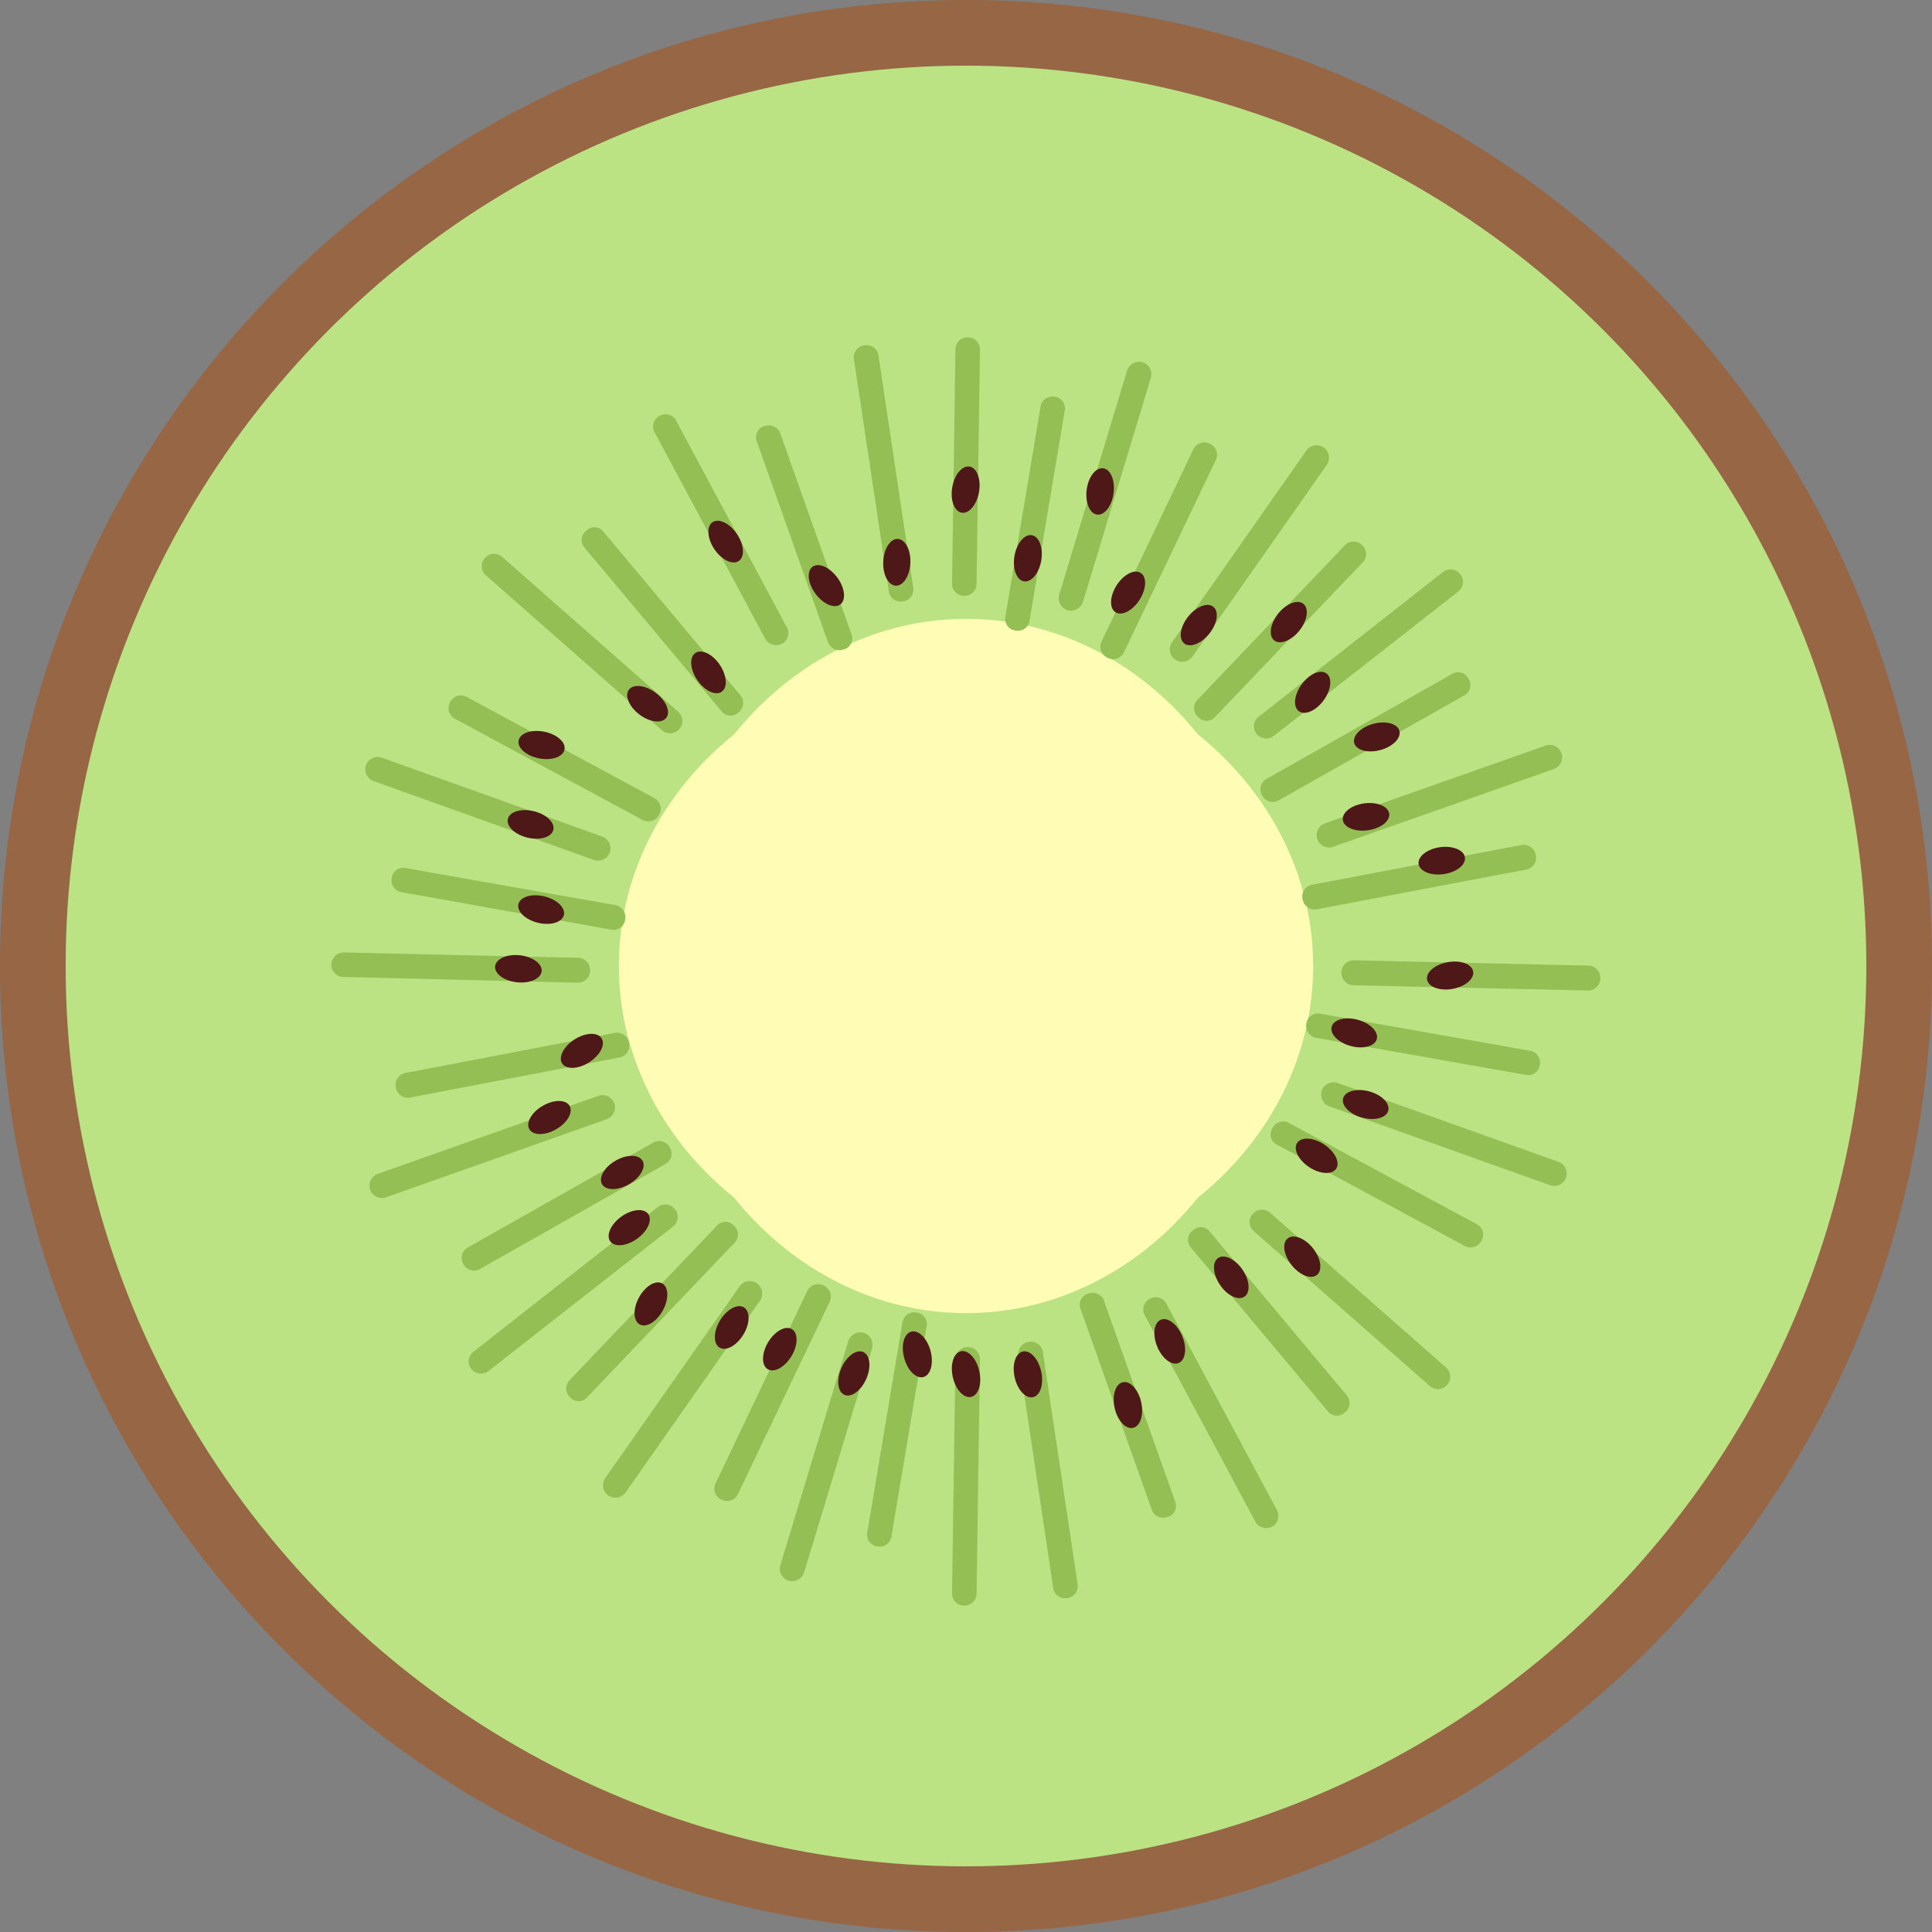 <svg xmlns="http://www.w3.org/2000/svg" viewBox="0 0 512 512">
  <rect x="0" y="0" width="512" height="512" fill="#808080" stroke="none"/>
  <defs>
    <style>
      .cls-1 {
        fill: none;
      }

      .cls-2 {
        fill: #966645;
      }

      .cls-3 {
        fill: #bbe383;
      }

      .cls-4 {
        fill: #fffcb5;
      }

      .cls-5 {
        fill: #93bf54;
      }

      .cls-6 {
        fill: #4f1818;
      }
    </style>
  </defs>
  <title>logo-top</title>
  <g id="Слой_2" data-name="Слой 2">
    <g id="Слой_1-2" data-name="Слой 1">
      <g id="Layer_1" data-name="Layer 1">
        <path class="cls-1" d="M499.2,175.86V336.14a257.28,257.28,0,0,0,0-160.28Z" />
        <path class="cls-2"
          d="M512,256a255.55,255.55,0,0,1-12.8,80.14C465.57,438.27,369.39,512,256,512,114.62,512,0,397.38,0,256S114.62,0,256,0C369.39,0,465.57,73.73,499.2,175.86A255.55,255.55,0,0,1,512,256Z" />
        <circle class="cls-3" cx="256" cy="256" r="238.6" />
        <ellipse class="cls-4" cx="256" cy="256" rx="82.5" ry="92" />
        <ellipse class="cls-4" cx="256" cy="256" rx="92" ry="82.5" />
        <path class="cls-5"
          d="M258.8,154.7a3.18,3.18,0,0,1-3.16,3.2h-.14a3.18,3.18,0,0,1-3.2-3.16v-.14l.9-62a3.18,3.18,0,0,1,3.16-3.2h.14a3.18,3.18,0,0,1,3.2,3.16v.14Z" />
        <path class="cls-5"
          d="M258.8,422.3a3.18,3.18,0,0,1-3.16,3.2h-.14a3.18,3.18,0,0,1-3.2-3.16v-.14l.9-62a3.18,3.18,0,0,1,3.16-3.2h.14a3.18,3.18,0,0,1,3.2,3.16v.14Z" />
        <path class="cls-5"
          d="M272.8,164.7a3.14,3.14,0,0,1-3.7,2.4h0a3.1,3.1,0,0,1-2.7-3.47v0l9.4-56.1a3.19,3.19,0,0,1,3.7-2.4h0a3.1,3.1,0,0,1,2.7,3.47v0Z" />
        <path class="cls-5"
          d="M236.2,407.4a3.14,3.14,0,0,1-3.7,2.4h0a3.1,3.1,0,0,1-2.7-3.47v0l9.4-56.1a3.14,3.14,0,0,1,3.7-2.4h0a3.1,3.1,0,0,1,2.7,3.47v0Z" />
        <path class="cls-5"
          d="M287,159.5a3.35,3.35,0,0,1-4.1,2.2h0a3.35,3.35,0,0,1-2.2-4.1l18-59.4a3.35,3.35,0,0,1,4.1-2.2h0a3.35,3.35,0,0,1,2.2,4.1Z" />
        <path class="cls-5"
          d="M213.1,416.7a3.35,3.35,0,0,1-4.1,2.2h0a3.35,3.35,0,0,1-2.2-4.1l18-59.4a3.35,3.35,0,0,1,4.1-2.2h0a3.35,3.35,0,0,1,2.2,4.1Z" />
        <path class="cls-5"
          d="M297.8,173a3.17,3.17,0,0,1-4.27,1.32l0,0h0a3.19,3.19,0,0,1-1.7-4.1l24.5-51.3a3.17,3.17,0,0,1,4.27-1.32l0,0h0a3.19,3.19,0,0,1,1.7,4.1Z" />
        <path class="cls-5"
          d="M195.5,396.1a3.17,3.17,0,0,1-4.27,1.32l0,0h0a3.19,3.19,0,0,1-1.7-4.1L214,342a3.17,3.17,0,0,1,4.27-1.32l0,0h0a3.19,3.19,0,0,1,1.7,4.1Z" />
        <path class="cls-5"
          d="M316,174a3.33,3.33,0,0,1-4.6.8h0a3.33,3.33,0,0,1-.8-4.6l35.6-50.8a3.33,3.33,0,0,1,4.6-.8h0a3.33,3.33,0,0,1,.8,4.6Z" />
        <path class="cls-5"
          d="M165.8,395.5a3.33,3.33,0,0,1-4.6.8h0a3.33,3.33,0,0,1-.8-4.6L196,340.9a3.33,3.33,0,0,1,4.6-.8h0a3.33,3.33,0,0,1,.8,4.6Z" />
        <path class="cls-5"
          d="M321.9,190.1a3,3,0,0,1-4.31,0l-.09-.09h0a3.16,3.16,0,0,1-.3-4.4l39.3-41.2a3.16,3.16,0,0,1,4.48.08l0,0h0a3.16,3.16,0,0,1,.3,4.4Z" />
        <path class="cls-5"
          d="M155.5,370.4a3,3,0,0,1-4.31,0l-.09-.09h0a3.16,3.16,0,0,1-.3-4.4l39.3-41.2a3,3,0,0,1,4.31,0l.09.09h0a3.16,3.16,0,0,1,.3,4.4Z" />
        <path class="cls-5"
          d="M337.6,195a3.31,3.31,0,0,1-4.6-.5h0a3.23,3.23,0,0,1,.52-4.54l.08-.06,48.8-38.3a3.23,3.23,0,0,1,4.54.52l.06.08h0a3.23,3.23,0,0,1-.52,4.54l-.08.06Z" />
        <path class="cls-5"
          d="M129.5,363.3a3.31,3.31,0,0,1-4.6-.5h0a3.23,3.23,0,0,1,.52-4.54l.08-.06,48.8-38.3a3.23,3.23,0,0,1,4.54.52l.06.08h0a3.23,3.23,0,0,1-.52,4.54l-.08.06Z" />
        <path class="cls-5"
          d="M338.7,212.2a3.14,3.14,0,0,1-4.2-1.4h0a3.13,3.13,0,0,1,1-4.3l49.5-28a3.14,3.14,0,0,1,4.2,1.4h0a3.13,3.13,0,0,1-1,4.3Z" />
        <path class="cls-5"
          d="M127,336.4a3.14,3.14,0,0,1-4.2-1.4h0a3.13,3.13,0,0,1,1-4.3l49.5-28a3.14,3.14,0,0,1,4.2,1.4h0a3.13,3.13,0,0,1-1,4.3Z" />
        <path class="cls-5"
          d="M353.3,224.4a3.31,3.31,0,0,1-4.2-2h0a3.31,3.31,0,0,1,2-4.2l58.5-20.6a3.31,3.31,0,0,1,4.2,2h0a3.31,3.31,0,0,1-2,4.2Z" />
        <path class="cls-5"
          d="M102.3,317.3a3.31,3.31,0,0,1-4.2-2h0a3.31,3.31,0,0,1,2-4.2l58.5-20.7a3.31,3.31,0,0,1,4.2,2h0a3.31,3.31,0,0,1-2,4.2Z" />
        <path class="cls-5"
          d="M348.8,241a3.25,3.25,0,0,1-3.6-2.7h0a3.18,3.18,0,0,1,2.3-3.8l55.9-10.6a3.25,3.25,0,0,1,3.6,2.7h0a3.18,3.18,0,0,1-2.3,3.8Z" />
        <path class="cls-5"
          d="M108.5,290.9a3.25,3.25,0,0,1-3.6-2.7h0a3.18,3.18,0,0,1,2.3-3.8l55.9-10.7a3.25,3.25,0,0,1,3.6,2.7h0a3.18,3.18,0,0,1-2.3,3.8Z" />
        <path class="cls-5"
          d="M358.7,261.1a3.27,3.27,0,0,1-3.2-3.34v-.06h0a3.21,3.21,0,0,1,3.21-3.21h.19l62,1.4a3.27,3.27,0,0,1,3.2,3.34v.06h0a3.27,3.27,0,0,1-3.34,3.2h-.06Z" />
        <path class="cls-5"
          d="M91,258.9a3.24,3.24,0,0,1-3.2-3.28v0h0a3.27,3.27,0,0,1,3.34-3.2h.06l62,1.4a3.27,3.27,0,0,1,3.2,3.34v.06h0a3.27,3.27,0,0,1-3.34,3.2H153Z" />
        <path class="cls-5"
          d="M348.6,275a3.19,3.19,0,0,1-2.4-3.7h0a3.1,3.1,0,0,1,3.47-2.7h0l56,9.9a3.19,3.19,0,0,1,2.4,3.7h0a3.1,3.1,0,0,1-3.47,2.7h0Z" />
        <path class="cls-5"
          d="M106.2,236.4a3.19,3.19,0,0,1-2.4-3.7h0a3.1,3.1,0,0,1,3.47-2.7h0l56,9.9a3.24,3.24,0,0,1,2.4,3.8h0a3.1,3.1,0,0,1-3.47,2.7h0Z" />
        <path class="cls-5"
          d="M352.3,293.2a3.31,3.31,0,0,1-2-4.2h0a3.31,3.31,0,0,1,4.2-2L413,307.9a3.31,3.31,0,0,1,2,4.2h0a3.31,3.31,0,0,1-4.2,2Z" />
        <path class="cls-5"
          d="M99,207a3.31,3.31,0,0,1-2-4.2h0a3.31,3.31,0,0,1,4.2-2l58.4,20.9a3.31,3.31,0,0,1,2,4.2h0a3.31,3.31,0,0,1-4.2,2Z" />
        <path class="cls-5"
          d="M338.3,303.3a3.07,3.07,0,0,1-1.17-4.18l.07-.12h0a3.14,3.14,0,0,1,4.19-1.5h0l50.1,27a3.07,3.07,0,0,1,1.17,4.18l-.07.12h0a3.23,3.23,0,0,1-4.2,1.5Z" />
        <path class="cls-5"
          d="M120.4,190.4a3.16,3.16,0,0,1-1.1-4.3h0a3.14,3.14,0,0,1,4.19-1.5h0l50.1,27a3.16,3.16,0,0,1,1.1,4.3h0a3.23,3.23,0,0,1-4.2,1.5Z" />
        <path class="cls-5"
          d="M332.3,326.3a3.21,3.21,0,0,1-.37-4.52l.07-.08h0a3.21,3.21,0,0,1,4.52-.37l.08.07,46.6,41a3.21,3.21,0,0,1,.37,4.52l-.07.08h0a3.21,3.21,0,0,1-4.52.37l-.08-.07Z" />
        <path class="cls-5"
          d="M128.8,152.5a3.21,3.21,0,0,1-.37-4.52l.07-.08h0a3.21,3.21,0,0,1,4.52-.37l.08.07,46.6,41a3.21,3.21,0,0,1,.37,4.52l-.07.08h0a3.21,3.21,0,0,1-4.52.37l-.08-.07Z" />
        <path class="cls-5"
          d="M315.5,330.5a3.1,3.1,0,0,1,.52-4.34l.08-.06h0a3,3,0,0,1,4.24,0,1.29,1.29,0,0,1,.16.17L357,369.9a3.1,3.1,0,0,1-.52,4.34l-.08.06h0a3,3,0,0,1-4.24,0,1.29,1.29,0,0,1-.16-.17Z" />
        <path class="cls-5"
          d="M154.8,145a3.1,3.1,0,0,1,.54-4.35l.06-.05h0a3,3,0,0,1,4.24,0,1.29,1.29,0,0,1,.16.17l36.5,43.6a3.1,3.1,0,0,1-.54,4.35l-.06.05h0a3,3,0,0,1-4.24,0,1.29,1.29,0,0,1-.16-.17Z" />
        <path class="cls-5"
          d="M303.4,348.6a3.17,3.17,0,0,1,1.17-4.33l.13-.07h0a3.17,3.17,0,0,1,4.33,1.17l.07.13,29.3,54.7a3.26,3.26,0,0,1-1.3,4.4h0a3.34,3.34,0,0,1-4.4-1.3Z" />
        <path class="cls-5"
          d="M173.5,114.6a3.17,3.17,0,0,1,1.17-4.33l.13-.07h0a3.17,3.17,0,0,1,4.33,1.17l.07.13,29.3,54.7a3.17,3.17,0,0,1-1.17,4.33l-.13.07h0a3.34,3.34,0,0,1-4.4-1.3Z" />
        <path class="cls-5"
          d="M286.3,346.7a3.08,3.08,0,0,1,2-3.87l.1,0h0a3.22,3.22,0,0,1,4.1,1.7l19,53.6a3.08,3.08,0,0,1-2,3.87l-.1,0h0a3.22,3.22,0,0,1-4.1-1.7Z" />
        <path class="cls-5"
          d="M200.5,116.8a3.08,3.08,0,0,1,2-3.87l.1,0h0a3.22,3.22,0,0,1,4.1,1.7l19,53.6a3.08,3.08,0,0,1-2,3.87l-.1,0h0a3.22,3.22,0,0,1-4.1-1.7Z" />
        <path class="cls-5"
          d="M269.9,359.3a3.21,3.21,0,0,1,2.66-3.68l.14,0h0a3.21,3.21,0,0,1,3.68,2.66s0,.09,0,.14l9.2,61.4a3.21,3.21,0,0,1-2.66,3.68l-.14,0h0a3.21,3.21,0,0,1-3.68-2.66s0-.09,0-.14Z" />
        <path class="cls-5"
          d="M226.3,95.2A3.21,3.21,0,0,1,229,91.52l.14,0h0a3.21,3.21,0,0,1,3.68,2.66s0,.09,0,.14l9.2,61.4a3.21,3.21,0,0,1-2.66,3.68l-.14,0h0a3.21,3.21,0,0,1-3.68-2.66c0-.05,0-.09,0-.14Z" />
        <ellipse class="cls-6" cx="187.42" cy="178.21" rx="3.6" ry="6.2"
          transform="matrix(0.83, -0.56, 0.56, 0.83, -67.6, 135.23)" />
        <ellipse class="cls-6" cx="192" cy="143.59" rx="3.6" ry="6.2"
          transform="matrix(0.83, -0.56, 0.56, 0.83, -47.46, 131.87)" />
        <ellipse class="cls-6" cx="237.66" cy="149.02" rx="6.2" ry="3.6"
          transform="translate(78.98 380.34) rotate(-87.64)" />
        <ellipse class="cls-6" cx="219" cy="155.2" rx="3.6" ry="6.2"
          transform="translate(-49.38 159.86) rotate(-36.32)" />
        <ellipse class="cls-6" cx="255.9" cy="129.75" rx="6.2" ry="3.6"
          transform="translate(84.81 360.08) rotate(-80.28)" />
        <ellipse class="cls-6" cx="272.4" cy="147.95" rx="6.2" ry="3.6"
          transform="translate(80.45 391.36) rotate(-80.25)" />
        <ellipse class="cls-6" cx="299.97" cy="157.86" rx="6.2" ry="3.6"
          transform="matrix(0.54, -0.84, 0.84, 0.54, 4.37, 323.77)" />
        <ellipse class="cls-6" cx="291.55" cy="129.68" rx="6.2" ry="3.6"
          transform="matrix(0.13, -0.99, 0.99, 0.13, 125.26, 402.01)" />
        <ellipse class="cls-6" cx="317.68" cy="165.66" rx="6.2" ry="3.6"
          transform="translate(-9.62 311.38) rotate(-51.54)" />
        <ellipse class="cls-6" cx="341.55" cy="164.87" rx="6.2" ry="3.6"
          transform="translate(0.01 329.77) rotate(-51.54)" />
        <ellipse class="cls-6" cx="364.87" cy="195.29" rx="6.2" ry="3.6"
          transform="translate(-38.39 102.29) rotate(-15.17)" />
        <ellipse class="cls-6" cx="347.88" cy="183.47" rx="6.2" ry="3.6"
          transform="translate(-5.46 356.21) rotate(-53.86)" />
        <ellipse class="cls-6" cx="362.01" cy="216.47" rx="6.2" ry="3.6"
          transform="translate(-26.09 51.27) rotate(-7.82)" />
        <ellipse class="cls-6" cx="348.93" cy="306.3" rx="3.6" ry="6.2"
          transform="translate(-99.1 428.13) rotate(-56.49)" />
        <ellipse class="cls-6" cx="382.08" cy="228.09" rx="6.2" ry="3.6"
          transform="translate(-28.17 55.75) rotate(-8.05)" />
        <ellipse class="cls-6" cx="358.89" cy="273.73" rx="3.6" ry="6.2"
          transform="translate(-0.18 547.23) rotate(-74.63)" />
        <ellipse class="cls-6" cx="361.93" cy="292.71" rx="3.6" ry="6.2"
          transform="translate(-16.25 564.11) rotate(-74.63)" />
        <ellipse class="cls-6" cx="384.3" cy="258.53" rx="6.2" ry="3.6"
          transform="translate(-39.42 71.47) rotate(-10.11)" />
        <ellipse class="cls-6" cx="272.41" cy="364.21" rx="3.6" ry="6.2"
          transform="translate(-72.84 68.14) rotate(-12.59)" />
        <ellipse class="cls-6" cx="345.12" cy="333.04" rx="3.6" ry="6.2"
          transform="translate(-132.39 288.24) rotate(-38.62)" />
        <ellipse class="cls-6" cx="298.91" cy="372.35" rx="3.6" ry="6.2"
          transform="translate(-74.29 74.5) rotate(-12.65)" />
        <ellipse class="cls-6" cx="326.3" cy="338.51" rx="3.6" ry="6.2"
          transform="translate(-133.93 242.34) rotate(-34.25)" />
        <ellipse class="cls-6" cx="256.01" cy="364.15" rx="3.6" ry="6.2"
          transform="translate(-73.53 64.9) rotate(-12.65)" />
        <ellipse class="cls-6" cx="310" cy="355.48" rx="3.6" ry="6.2"
          transform="translate(-111.45 143.7) rotate(-22.23)" />
        <ellipse class="cls-6" cx="226.27" cy="363.97" rx="6.2" ry="3.6"
          transform="translate(-197.96 424.79) rotate(-66.29)" />
        <ellipse class="cls-6" cx="241.3" cy="358.2" rx="3.6" ry="6.2"
          transform="matrix(0.97, -0.26, 0.26, 0.97, -84.09, 74.2)" />
        <ellipse class="cls-6" cx="206.66" cy="357.54" rx="6.2" ry="3.6"
          transform="translate(-206.24 349.96) rotate(-58.92)" />
        <ellipse class="cls-6" cx="191.93" cy="351.22" rx="6.2" ry="3.6"
          transform="matrix(0.52, -0.86, 0.86, 0.52, -207.94, 334.22)" />
        <ellipse class="cls-6" cx="166.75" cy="325.34" rx="6.2" ry="3.6"
          transform="translate(-158.57 158.56) rotate(-35.72)" />
        <ellipse class="cls-6" cx="172.5" cy="345.55" rx="6.2" ry="3.6"
          transform="translate(-213.41 330.38) rotate(-61.22)" />
        <ellipse class="cls-6" cx="164.91" cy="310.71" rx="6.2" ry="3.6"
          transform="translate(-133.78 124.92) rotate(-30.16)" />
        <ellipse class="cls-6" cx="147.02" cy="297.18" rx="6.2" ry="3.6"
          transform="matrix(0.86, -0.5, 0.5, 0.86, -129.41, 114.09)" />
        <ellipse class="cls-6" cx="137.38" cy="256.74" rx="3.6" ry="6.2"
          transform="translate(-132.66 365.68) rotate(-83.82)" />
        <ellipse class="cls-6" cx="154.2" cy="278.49" rx="6.2" ry="3.6"
          transform="translate(-125.35 126.22) rotate(-32.45)" />
        <ellipse class="cls-6" cx="143.41" cy="241.05" rx="3.6" ry="6.2"
          transform="translate(-124.53 323.99) rotate(-76.45)" />
        <ellipse class="cls-6" cx="140.61" cy="218.48" rx="3.6" ry="6.2"
          transform="translate(-104.76 303.9) rotate(-76.43)" />
        <ellipse class="cls-6" cx="171.63" cy="186.49" rx="3.6" ry="6.2"
          transform="translate(-80.54 211.9) rotate(-53.13)" />
        <ellipse class="cls-6" cx="143.52" cy="197.44" rx="3.6" ry="6.2"
          transform="translate(-78.11 299.72) rotate(-78.76)" />
      </g>
    </g>
  </g>
</svg>